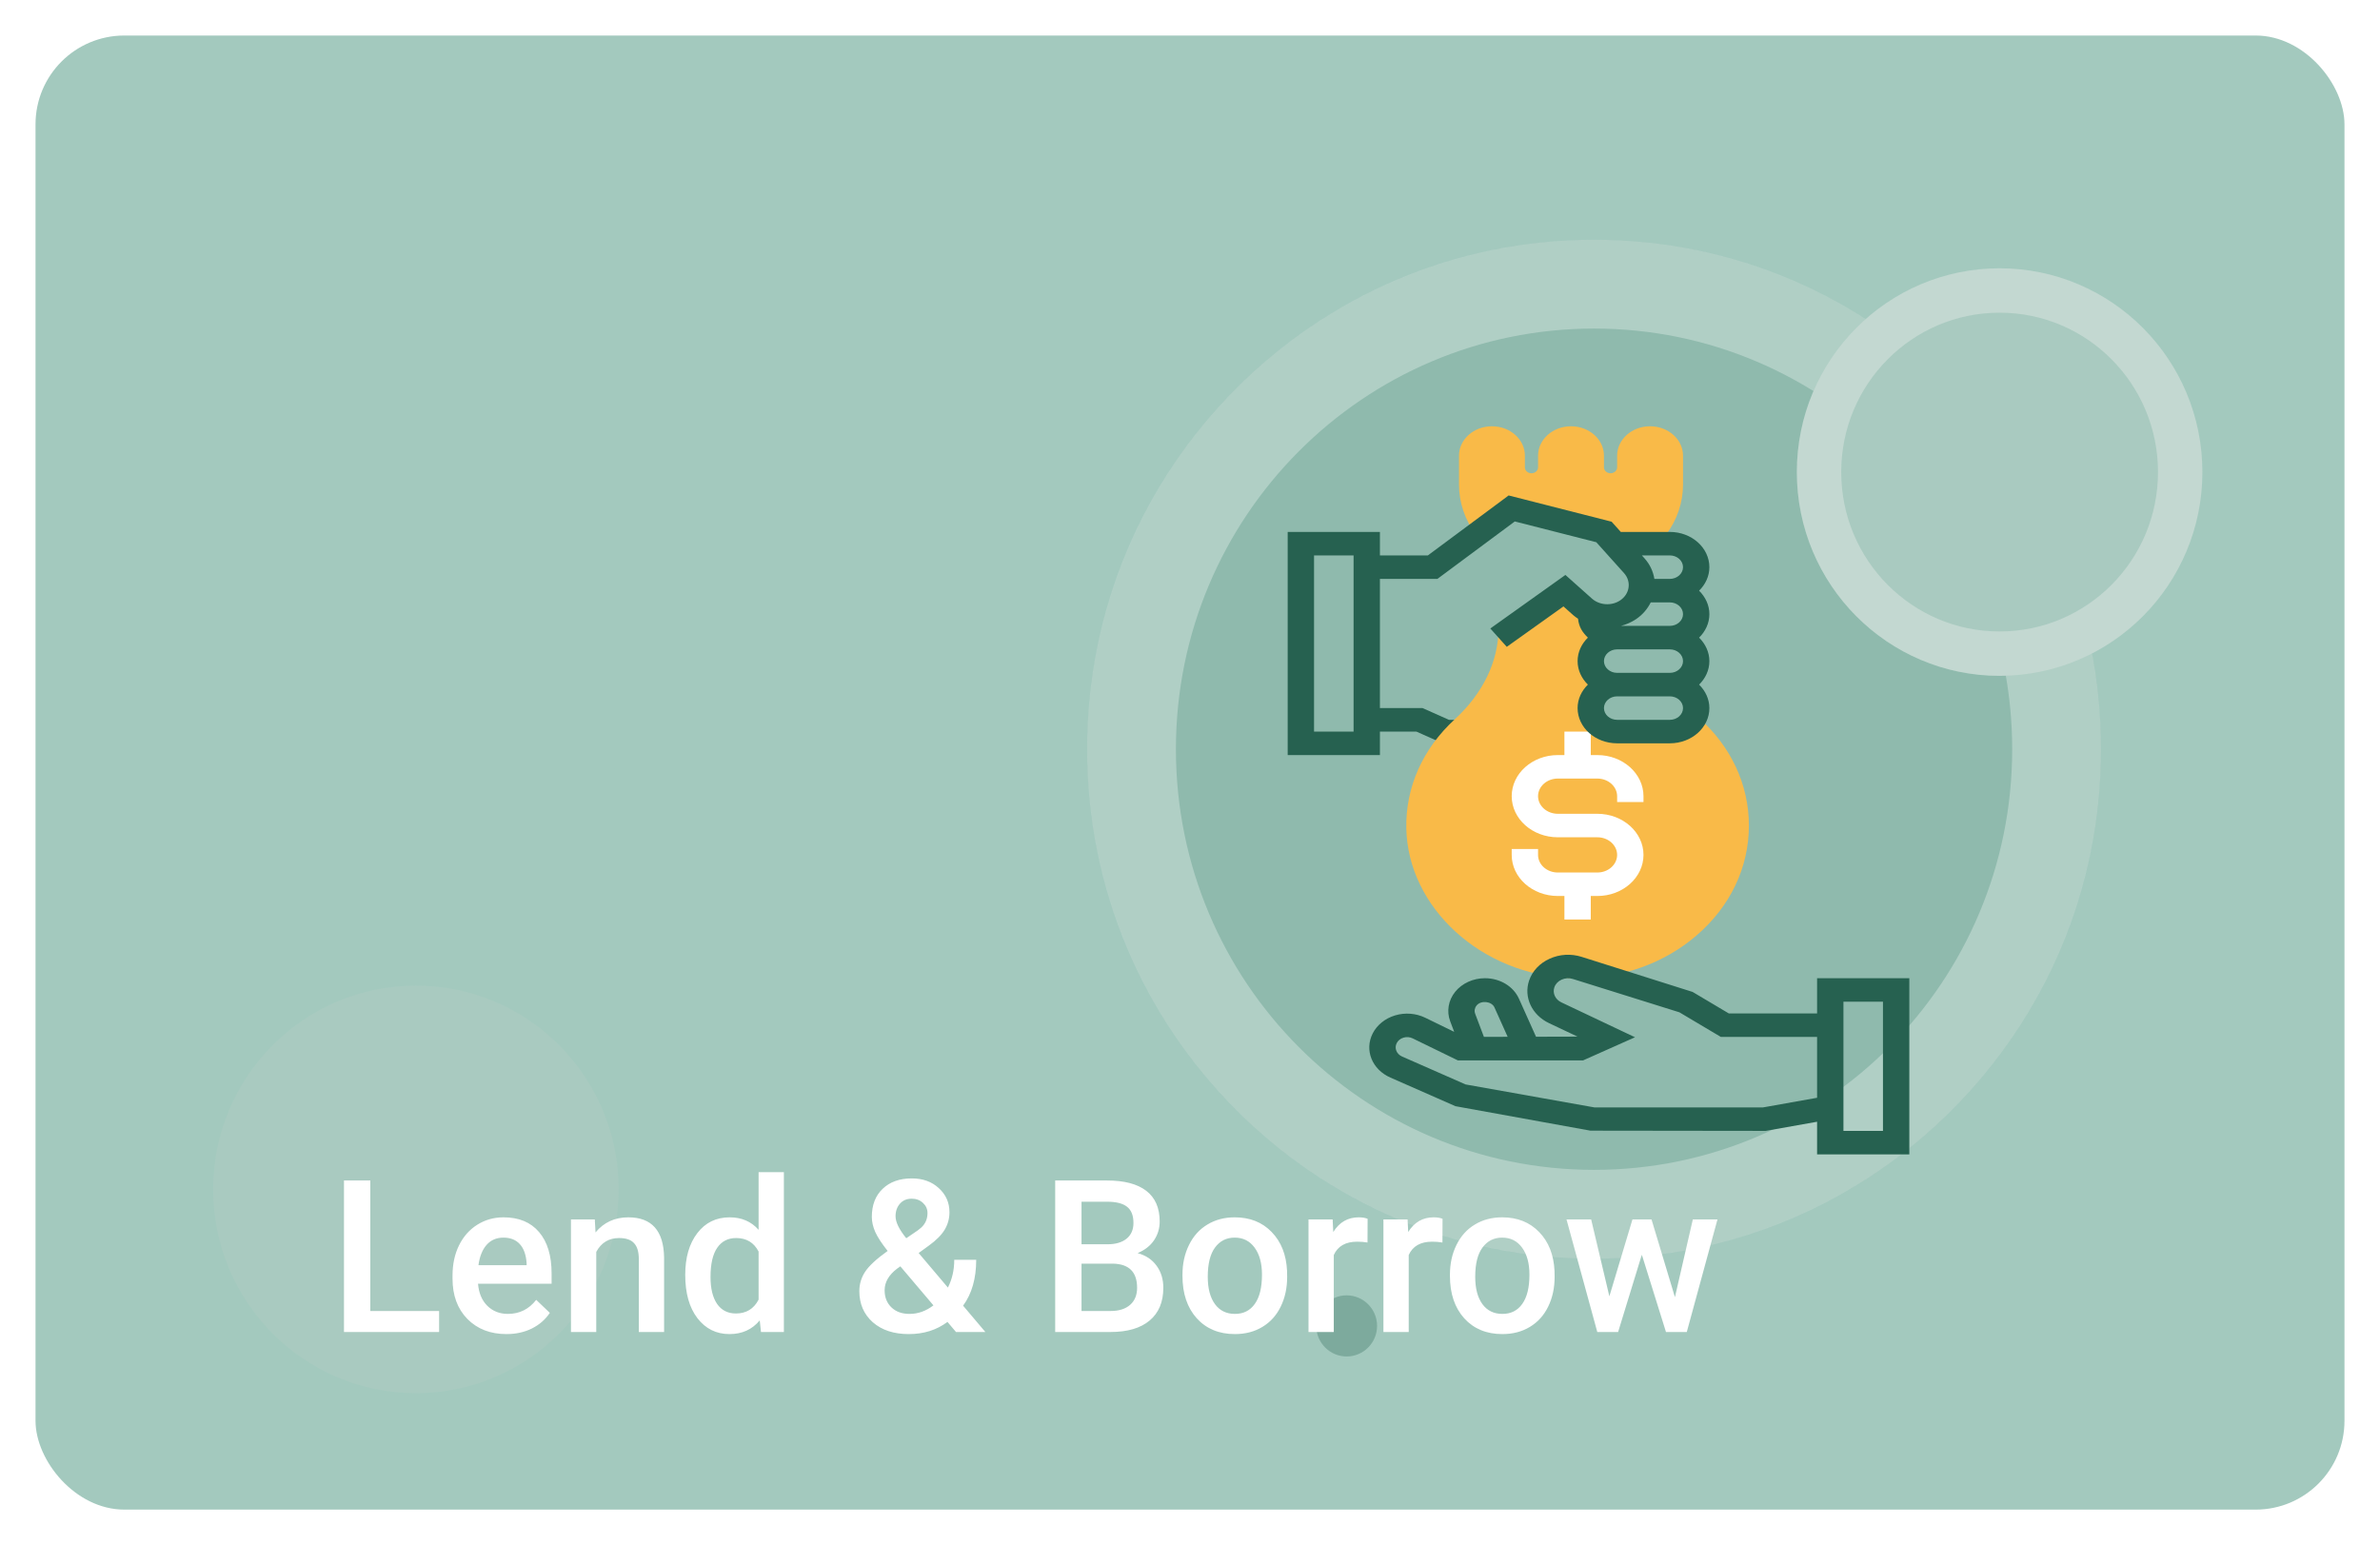 <svg width="268" height="174" viewBox="0 0 268 174" fill="none" xmlns="http://www.w3.org/2000/svg">
<g filter="url(#filter0_d)">
<rect x="4" width="260" height="166" rx="10" fill="#A3C9BE"/>
<ellipse cx="179.499" cy="80.37" rx="57.085" ry="57.37" fill="#8FBAAD"/>
<path d="M231.583 80.37C231.583 109.317 208.241 132.74 179.499 132.74C150.757 132.74 127.414 109.317 127.414 80.37C127.414 51.423 150.757 28 179.499 28C208.241 28 231.583 51.423 231.583 80.37Z" stroke="white" stroke-opacity="0.3" stroke-width="10"/>
<path d="M186.548 57.223L170.226 53.261L166.215 56.234C164.955 54.55 164.291 52.591 164.291 50.569V47.309C164.291 45.485 165.954 44.003 168 44.003C170.046 44.003 171.71 45.485 171.71 47.309V48.632C171.71 48.995 172.044 49.293 172.452 49.293C172.86 49.293 173.194 48.995 173.194 48.632V47.309C173.194 45.485 174.857 44.003 176.903 44.003C178.95 44.003 180.613 45.485 180.613 47.309V48.632C180.613 48.995 180.947 49.293 181.355 49.293C181.763 49.293 182.097 48.995 182.097 48.632V47.309C182.097 45.485 183.761 44.003 185.807 44.003C187.853 44.003 189.516 45.485 189.516 47.309V50.569C189.516 52.591 188.852 54.552 187.592 56.234L186.548 57.223Z" fill="#F9BA48"/>
<path d="M163.157 77.062L160.189 75.739H155.387V55.901H145V81.029H155.387V78.384H159.488L162.456 79.707H164.29V77.061L163.157 77.062ZM152.419 78.385H147.968V58.546H152.42V78.385H152.419Z" fill="#266150"/>
<path d="M177.655 106.164C177.387 106.164 177.12 106.16 176.85 106.149C166.833 105.79 158.537 98.223 158.358 89.284C158.264 84.673 160.201 80.313 163.808 77.008C166.989 74.091 168.742 70.453 168.742 66.766L176.161 62.519L179.129 65.164V78.384H189.516L191.253 76.792C194.919 80.04 196.935 84.364 196.935 88.971C196.935 93.695 194.829 98.099 191.006 101.372C187.379 104.477 182.664 106.164 177.655 106.164Z" fill="#F9BA48"/>
<path d="M185.065 86.32V85.664C185.065 83.111 182.735 81.03 179.871 81.03H179.129V78.384H176.161V81.03H175.419C172.555 81.03 170.226 83.106 170.226 85.658C170.226 88.211 172.555 90.288 175.419 90.288H179.871C181.098 90.288 182.096 91.178 182.096 92.272C182.096 93.365 181.098 94.255 179.871 94.255H175.419C174.192 94.255 173.193 93.371 173.193 92.277V91.61H170.226V92.277C170.226 94.829 172.555 96.9 175.419 96.9H176.161V99.546H179.129V96.9H179.871C182.735 96.9 185.065 94.824 185.065 92.272C185.065 89.719 182.735 87.642 179.871 87.642H175.419C174.192 87.642 173.193 86.752 173.193 85.658C173.193 84.565 174.192 83.675 175.419 83.675H179.871C181.098 83.675 182.097 84.57 182.097 85.664V86.32L185.065 86.32Z" fill="white"/>
<path d="M191.326 62.519C192.039 61.815 192.484 60.891 192.484 59.871C192.484 57.684 190.487 55.901 188.032 55.901H182.509L181.476 54.75L169.88 51.794L160.786 58.546H153.903V61.191H161.86L170.573 54.722L179.751 57.06L182.873 60.537C183.285 60.998 183.468 61.575 183.385 62.159C183.302 62.743 182.963 63.262 182.434 63.615C181.476 64.255 180.116 64.169 179.267 63.414L176.273 60.745L167.816 66.775L169.67 68.841L176.052 64.29L177.168 65.285C177.331 65.431 177.513 65.55 177.693 65.673C177.801 66.638 178.196 67.206 178.803 67.805C178.09 68.508 177.645 69.432 177.645 70.451C177.645 71.471 178.092 72.394 178.803 73.096C178.09 73.8 177.645 74.719 177.645 75.739C177.645 77.929 179.643 79.707 182.097 79.707H188.032C190.487 79.707 192.484 77.929 192.484 75.742C192.484 74.722 192.038 73.802 191.327 73.098C192.039 72.394 192.484 71.474 192.484 70.453C192.484 69.432 192.038 68.511 191.327 67.807C192.039 67.103 192.484 66.182 192.484 65.162C192.484 64.143 192.037 63.222 191.326 62.519ZM188.032 77.062H182.097C181.279 77.062 180.613 76.468 180.613 75.739C180.613 75.01 181.279 74.417 182.097 74.417H188.032C188.85 74.417 189.516 75.011 189.516 75.739C189.516 76.468 188.85 77.062 188.032 77.062ZM188.032 71.772H182.097C181.279 71.772 180.613 71.177 180.613 70.449C180.613 69.72 181.279 69.126 182.097 69.126H188.032C188.85 69.126 189.516 69.72 189.516 70.449C189.516 71.178 188.85 71.772 188.032 71.772ZM188.032 66.481H182.534C183.127 66.324 183.698 66.078 184.214 65.733C184.962 65.233 185.514 64.575 185.882 63.836H188.032C188.85 63.836 189.516 64.43 189.516 65.159C189.516 65.887 188.85 66.481 188.032 66.481ZM188.032 61.191H186.292C186.155 60.358 185.797 59.564 185.189 58.886L184.883 58.546H188.032C188.85 58.546 189.516 59.14 189.516 59.868C189.516 60.597 188.85 61.191 188.032 61.191Z" fill="#266150"/>
<path d="M204.613 106.159V110.126H194.676L190.598 107.704L178.092 103.75C176.902 103.377 175.624 103.453 174.499 103.962C173.373 104.471 172.552 105.344 172.186 106.421C171.552 108.284 172.493 110.301 174.422 111.214L177.635 112.735L172.963 112.748L171.043 108.468C170.411 107.066 168.908 106.159 167.21 106.159C165.885 106.159 164.633 106.733 163.86 107.69C163.087 108.65 162.877 109.891 163.3 111.01L163.75 112.198L160.494 110.612C159.459 110.105 158.221 110.007 157.101 110.344C155.98 110.678 155.059 111.42 154.572 112.379C153.619 114.254 154.496 116.438 156.568 117.349L163.892 120.571L179.096 123.327L198.824 123.352L204.613 122.321V125.997H215V106.159H204.613ZM166.27 109.234C166.768 108.615 167.97 108.746 168.286 109.452L169.77 112.757L167.096 112.765L166.114 110.165C165.994 109.846 166.05 109.507 166.27 109.234ZM198.53 120.707H179.534L165.031 118.121L157.881 114.977C157.254 114.701 156.987 114.039 157.276 113.468C157.426 113.173 157.697 112.954 158.043 112.852C158.386 112.746 158.754 112.777 159.073 112.934L164.17 115.417H178.254L184.109 112.807L175.816 108.878C175.136 108.555 174.804 107.845 175.026 107.188C175.155 106.808 175.445 106.499 175.842 106.32C176.239 106.139 176.69 106.115 177.11 106.244L189.108 109.997L193.777 112.771H204.613V119.622L198.53 120.707ZM212.032 123.352H207.581V108.804H212.032V123.352Z" fill="#266150"/>
<ellipse cx="46.834" cy="129.938" rx="22.834" ry="22.948" fill="#A9CAC0"/>
<ellipse cx="225.166" cy="49.161" rx="22.834" ry="22.948" fill="#A9CAC0"/>
<path d="M245.5 49.161C245.5 60.466 236.384 69.609 225.166 69.609C213.948 69.609 204.832 60.466 204.832 49.161C204.832 37.856 213.948 28.713 225.166 28.713C236.384 28.713 245.5 37.856 245.5 49.161Z" stroke="#FFF9F9" stroke-opacity="0.3" stroke-width="5"/>
<ellipse cx="72.408" cy="83.812" rx="3.425" ry="3.442" fill="#A3C9BE"/>
<ellipse cx="151.641" cy="145.313" rx="3.425" ry="3.442" fill="#266150" fill-opacity="0.3"/>
<ellipse cx="28.11" cy="53.98" rx="2.283" ry="2.295" fill="#A3C9BE"/>
<g filter="url(#filter1_d)">
<path d="M41.699 139.633H49.445V142H38.734V124.938H41.699V139.633ZM57.027 142.234C55.223 142.234 53.758 141.668 52.633 140.535C51.516 139.395 50.957 137.879 50.957 135.988V135.637C50.957 134.371 51.199 133.242 51.684 132.25C52.176 131.25 52.863 130.473 53.746 129.918C54.629 129.363 55.613 129.086 56.699 129.086C58.426 129.086 59.758 129.637 60.695 130.738C61.641 131.84 62.113 133.398 62.113 135.414V136.562H53.828C53.914 137.609 54.262 138.438 54.871 139.047C55.488 139.656 56.262 139.961 57.191 139.961C58.496 139.961 59.559 139.434 60.379 138.379L61.914 139.844C61.406 140.602 60.727 141.191 59.875 141.613C59.031 142.027 58.082 142.234 57.027 142.234ZM56.688 131.371C55.906 131.371 55.273 131.645 54.789 132.191C54.312 132.738 54.008 133.5 53.875 134.477H59.301V134.266C59.238 133.312 58.984 132.594 58.539 132.109C58.094 131.617 57.477 131.371 56.688 131.371ZM66.977 129.32L67.059 130.785C67.996 129.652 69.227 129.086 70.75 129.086C73.391 129.086 74.734 130.598 74.781 133.621V142H71.934V133.785C71.934 132.98 71.758 132.387 71.406 132.004C71.062 131.613 70.496 131.418 69.707 131.418C68.559 131.418 67.703 131.938 67.141 132.977V142H64.293V129.32H66.977ZM77.16 135.566C77.16 133.613 77.613 132.047 78.519 130.867C79.426 129.68 80.641 129.086 82.164 129.086C83.508 129.086 84.594 129.555 85.422 130.492V124H88.269V142H85.691L85.551 140.688C84.699 141.719 83.562 142.234 82.141 142.234C80.656 142.234 79.453 141.637 78.531 140.441C77.617 139.246 77.16 137.621 77.16 135.566ZM80.008 135.812C80.008 137.102 80.254 138.109 80.746 138.836C81.246 139.555 81.953 139.914 82.867 139.914C84.031 139.914 84.883 139.395 85.422 138.355V132.941C84.898 131.926 84.055 131.418 82.891 131.418C81.969 131.418 81.258 131.785 80.758 132.52C80.258 133.246 80.008 134.344 80.008 135.812ZM96.766 137.395C96.766 136.605 96.981 135.883 97.41 135.227C97.84 134.562 98.688 133.777 99.953 132.871C99.289 132.035 98.824 131.324 98.559 130.738C98.301 130.152 98.172 129.586 98.172 129.039C98.172 127.703 98.578 126.648 99.391 125.875C100.203 125.094 101.297 124.703 102.672 124.703C103.914 124.703 104.93 125.07 105.719 125.805C106.516 126.531 106.914 127.434 106.914 128.512C106.914 129.223 106.734 129.879 106.375 130.48C106.016 131.074 105.426 131.668 104.605 132.262L103.445 133.105L106.738 136.996C107.215 136.059 107.453 135.016 107.453 133.867H109.926C109.926 135.969 109.434 137.691 108.449 139.035L110.957 142H107.652L106.691 140.863C105.473 141.777 104.02 142.234 102.332 142.234C100.645 142.234 99.293 141.789 98.277 140.898C97.269 140 96.766 138.832 96.766 137.395ZM102.414 139.961C103.375 139.961 104.273 139.641 105.109 139L101.383 134.605L101.02 134.863C100.082 135.574 99.613 136.387 99.613 137.301C99.613 138.09 99.867 138.73 100.375 139.223C100.883 139.715 101.562 139.961 102.414 139.961ZM100.844 128.969C100.844 129.625 101.246 130.449 102.051 131.441L103.352 130.551L103.715 130.258C104.199 129.828 104.441 129.277 104.441 128.605C104.441 128.16 104.273 127.781 103.938 127.469C103.602 127.148 103.176 126.988 102.66 126.988C102.105 126.988 101.664 127.176 101.336 127.551C101.008 127.926 100.844 128.398 100.844 128.969ZM118.82 142V124.938H124.668C126.598 124.938 128.066 125.324 129.074 126.098C130.082 126.871 130.586 128.023 130.586 129.555C130.586 130.336 130.375 131.039 129.953 131.664C129.531 132.289 128.914 132.773 128.102 133.117C129.023 133.367 129.734 133.84 130.234 134.535C130.742 135.223 130.996 136.051 130.996 137.02C130.996 138.621 130.48 139.852 129.449 140.711C128.426 141.57 126.957 142 125.043 142H118.82ZM121.785 134.301V139.633H125.078C126.008 139.633 126.734 139.402 127.258 138.941C127.781 138.48 128.043 137.84 128.043 137.02C128.043 135.246 127.137 134.34 125.324 134.301H121.785ZM121.785 132.121H124.691C125.613 132.121 126.332 131.914 126.848 131.5C127.371 131.078 127.633 130.484 127.633 129.719C127.633 128.875 127.391 128.266 126.906 127.891C126.43 127.516 125.684 127.328 124.668 127.328H121.785V132.121ZM133.152 135.543C133.152 134.301 133.398 133.184 133.891 132.191C134.383 131.191 135.074 130.426 135.965 129.895C136.855 129.355 137.879 129.086 139.035 129.086C140.746 129.086 142.133 129.637 143.195 130.738C144.266 131.84 144.844 133.301 144.93 135.121L144.941 135.789C144.941 137.039 144.699 138.156 144.215 139.141C143.738 140.125 143.051 140.887 142.152 141.426C141.262 141.965 140.23 142.234 139.059 142.234C137.27 142.234 135.836 141.641 134.758 140.453C133.688 139.258 133.152 137.668 133.152 135.684V135.543ZM136 135.789C136 137.094 136.27 138.117 136.809 138.859C137.348 139.594 138.098 139.961 139.059 139.961C140.02 139.961 140.766 139.586 141.297 138.836C141.836 138.086 142.105 136.988 142.105 135.543C142.105 134.262 141.828 133.246 141.273 132.496C140.727 131.746 139.98 131.371 139.035 131.371C138.105 131.371 137.367 131.742 136.82 132.484C136.273 133.219 136 134.32 136 135.789ZM153.988 131.922C153.613 131.859 153.227 131.828 152.828 131.828C151.523 131.828 150.645 132.328 150.191 133.328V142H147.344V129.32H150.062L150.133 130.738C150.82 129.637 151.773 129.086 152.992 129.086C153.398 129.086 153.734 129.141 154 129.25L153.988 131.922ZM162.426 131.922C162.051 131.859 161.664 131.828 161.266 131.828C159.961 131.828 159.082 132.328 158.629 133.328V142H155.781V129.32H158.5L158.57 130.738C159.258 129.637 160.211 129.086 161.43 129.086C161.836 129.086 162.172 129.141 162.438 129.25L162.426 131.922ZM163.27 135.543C163.27 134.301 163.516 133.184 164.008 132.191C164.5 131.191 165.191 130.426 166.082 129.895C166.973 129.355 167.996 129.086 169.152 129.086C170.863 129.086 172.25 129.637 173.312 130.738C174.383 131.84 174.961 133.301 175.047 135.121L175.059 135.789C175.059 137.039 174.816 138.156 174.332 139.141C173.855 140.125 173.168 140.887 172.27 141.426C171.379 141.965 170.348 142.234 169.176 142.234C167.387 142.234 165.953 141.641 164.875 140.453C163.805 139.258 163.27 137.668 163.27 135.684V135.543ZM166.117 135.789C166.117 137.094 166.387 138.117 166.926 138.859C167.465 139.594 168.215 139.961 169.176 139.961C170.137 139.961 170.883 139.586 171.414 138.836C171.953 138.086 172.223 136.988 172.223 135.543C172.223 134.262 171.945 133.246 171.391 132.496C170.844 131.746 170.098 131.371 169.152 131.371C168.223 131.371 167.484 131.742 166.938 132.484C166.391 133.219 166.117 134.32 166.117 135.789ZM188.605 138.074L190.621 129.32H193.398L189.941 142H187.598L184.879 133.293L182.207 142H179.863L176.395 129.32H179.172L181.223 137.98L183.824 129.32H185.969L188.605 138.074Z" fill="white"/>
</g>
</g>
<defs>
<filter id="filter0_d" x="0" y="0" width="268" height="174" filterUnits="userSpaceOnUse" color-interpolation-filters="sRGB">
<feFlood flood-opacity="0" result="BackgroundImageFix"/>
<feColorMatrix in="SourceAlpha" type="matrix" values="0 0 0 0 0 0 0 0 0 0 0 0 0 0 0 0 0 0 127 0" result="hardAlpha"/>
<feOffset dy="4"/>
<feGaussianBlur stdDeviation="2"/>
<feComposite in2="hardAlpha" operator="out"/>
<feColorMatrix type="matrix" values="0 0 0 0 0 0 0 0 0 0 0 0 0 0 0 0 0 0 0.25 0"/>
<feBlend mode="normal" in2="BackgroundImageFix" result="effect1_dropShadow"/>
<feBlend mode="normal" in="SourceGraphic" in2="effect1_dropShadow" result="shape"/>
</filter>
<filter id="filter1_d" x="34.734" y="124" width="162.664" height="26.234" filterUnits="userSpaceOnUse" color-interpolation-filters="sRGB">
<feFlood flood-opacity="0" result="BackgroundImageFix"/>
<feColorMatrix in="SourceAlpha" type="matrix" values="0 0 0 0 0 0 0 0 0 0 0 0 0 0 0 0 0 0 127 0" result="hardAlpha"/>
<feOffset dy="4"/>
<feGaussianBlur stdDeviation="2"/>
<feComposite in2="hardAlpha" operator="out"/>
<feColorMatrix type="matrix" values="0 0 0 0 0 0 0 0 0 0 0 0 0 0 0 0 0 0 0.25 0"/>
<feBlend mode="normal" in2="BackgroundImageFix" result="effect1_dropShadow"/>
<feBlend mode="normal" in="SourceGraphic" in2="effect1_dropShadow" result="shape"/>
</filter>
</defs>
</svg>
